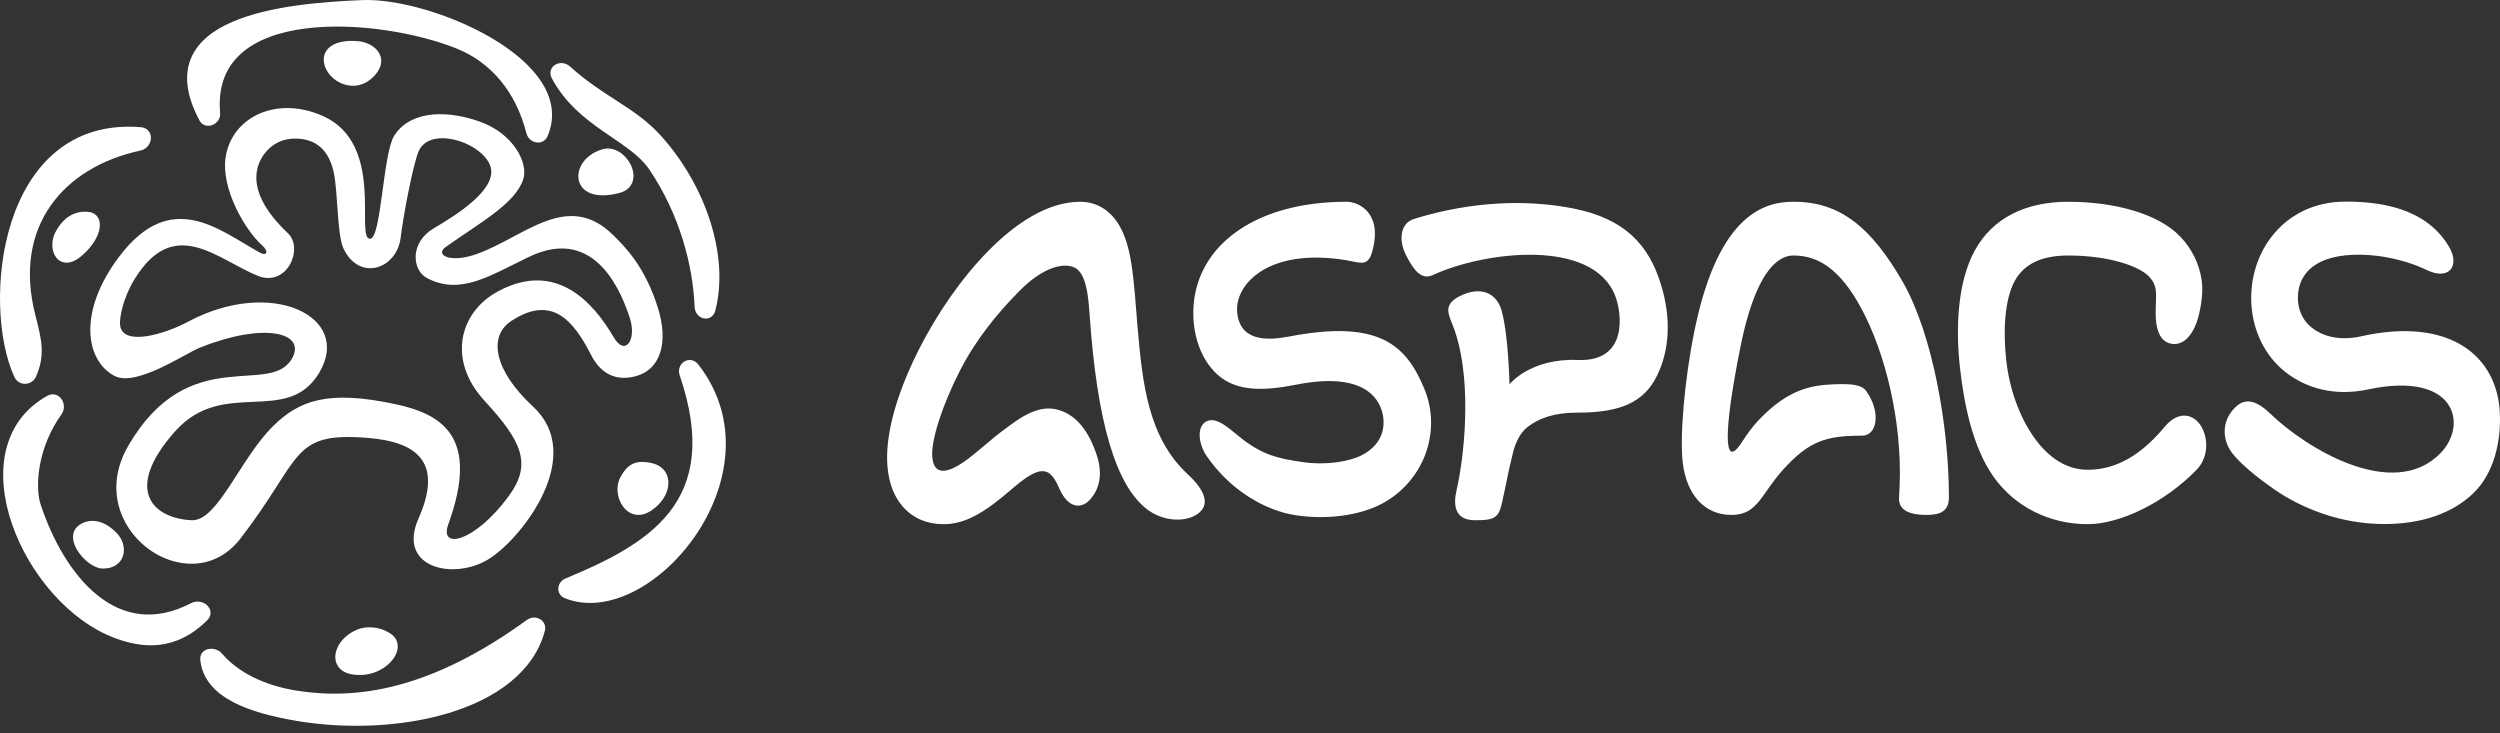 <svg width="300" height="88" viewBox="0 0 300 88" fill="none" xmlns="http://www.w3.org/2000/svg">
<rect x="0" y="0" width="300" height="88" fill="#333333" stroke="none"/>
<path d="M27.088 18.782C26.461 22.561 29.392 27.604 31.442 29.427C32.313 30.201 32.023 30.782 31.152 30.298C26.247 27.573 20.53 22.567 14.313 30.782C9.309 37.395 10.249 43.265 13.733 45.104C16.332 46.476 22.16 42.449 23.991 41.717C31.706 38.633 36.633 39.909 35.12 42.878C32.604 47.814 22.711 40.846 15.378 53.523C9.668 63.395 22.698 72.567 28.83 64.653C36.373 54.915 34.783 51.77 44.217 52.556C49.97 53.035 53.241 55.407 50.217 62.233C47.556 68.237 54.642 69.732 58.829 66.975C62.797 64.362 70.296 54.639 63.958 48.782C59.264 44.443 58.571 40.35 61.346 38.523C66.215 35.318 68.804 38.438 70.926 42.588C72.32 45.312 74.383 45.583 76.055 45.201C79.442 44.427 80.183 40.894 78.958 36.975C77.389 31.951 75.017 29.647 73.636 28.265C68.12 22.749 62.932 28.452 57.184 30.491C54.018 31.614 52.115 30.601 53.507 29.62C57.765 26.62 61.866 24.39 62.797 21.491C63.405 19.598 61.667 15.972 57.378 14.524C52.74 12.957 48.941 13.682 47.313 16.265C45.937 18.45 45.765 28.653 44.41 28.653C42.571 28.653 46.286 17.332 38.797 13.943C33.318 11.463 27.89 13.943 27.088 18.782ZM35.41 16.63C38.12 16.63 39.523 18.233 40.055 20.717C40.556 23.054 40.442 28.169 41.217 29.814C43.102 33.821 47.641 32.33 48.088 28.459C48.362 26.077 49.539 19.846 50.217 18.201C51.477 15.14 57.4 16.893 58.733 19.653C60.087 22.459 54.977 25.679 52.055 27.395C49.134 29.11 49.436 32.45 51.281 33.395C55.249 35.427 58.65 33.157 63.475 30.827C71.634 26.885 74.716 35.571 75.571 38.136C76.442 40.749 75.031 42.852 73.636 40.459C71.178 36.244 66.709 31.245 59.797 34.943C55.055 37.48 53.676 43.257 58.152 48.104C62.696 53.025 63.846 55.714 61.055 59.523C57.009 65.045 52.655 66.052 53.797 62.911C57.668 52.266 52.874 49.661 47.41 48.491C39.311 46.758 35.89 48.078 32.797 51.104C28.856 54.96 26.122 62.559 23.023 62.427C18.475 62.233 14.682 58.912 20.991 51.782C26.794 45.223 34.443 51.201 38.313 44.717C42.321 38.005 32.597 33.239 22.539 38.62C19.769 40.103 14.692 41.62 14.41 39.007C14.313 38.104 14.768 35.743 16.152 33.491C20.916 25.746 26.092 31.16 30.955 33.104C34.443 34.498 36.485 29.814 34.539 27.975C31.871 25.454 30.334 22.799 30.862 20.33C31.212 18.691 32.7 16.63 35.41 16.63Z" fill="white"/>
<path d="M65.71 16.338C66.701 14.021 66.251 11.783 64.943 9.785C63.645 7.805 61.495 6.038 59.014 4.575C54.061 1.655 47.609 -0.159 43.464 0.011C38.838 0.2 32.384 0.674 27.877 2.625C25.62 3.601 23.77 4.982 22.931 6.962C22.085 8.959 22.319 11.436 23.948 14.475C24.114 14.785 24.378 14.981 24.679 15.058C24.969 15.133 25.266 15.091 25.519 14.987C26.011 14.783 26.475 14.268 26.415 13.58C26.127 10.292 27.164 7.982 28.983 6.381C30.826 4.76 33.52 3.825 36.603 3.424C42.771 2.62 50.267 3.979 54.878 5.861C58.979 7.534 61.919 11.072 63.172 15.993C63.325 16.593 63.804 16.987 64.318 17.083C64.851 17.183 65.445 16.96 65.71 16.338Z" fill="white"/>
<path d="M43.026 4.946C42.001 4.847 41.001 4.931 40.233 5.257C39.448 5.59 38.852 6.211 38.852 7.15C38.852 8.327 39.727 9.41 40.822 9.937C41.95 10.479 43.406 10.481 44.62 9.39C45.189 8.878 45.542 8.351 45.68 7.818C45.821 7.274 45.726 6.768 45.476 6.342C44.995 5.522 43.974 5.039 43.026 4.946Z" fill="white"/>
<path d="M68.404 7.983C67.874 7.503 67.171 7.461 66.665 7.745C66.411 7.887 66.197 8.12 66.102 8.426C66.006 8.739 66.05 9.077 66.22 9.395C67.82 12.387 70.184 14.232 72.415 15.781C72.75 16.014 73.08 16.238 73.403 16.459L73.403 16.459C74.167 16.979 74.895 17.474 75.57 17.994C76.525 18.73 77.336 19.486 77.933 20.367C81.524 25.671 83.165 31.823 83.35 36.812C83.377 37.526 83.839 38.053 84.402 38.194C84.684 38.264 84.998 38.237 85.273 38.073C85.552 37.907 85.745 37.627 85.835 37.279C87.556 30.653 84.623 22.171 79.304 16.284C77.728 14.54 76.005 13.384 74.19 12.21C74.068 12.13 73.945 12.051 73.822 11.972L73.818 11.969C72.109 10.866 70.313 9.706 68.404 7.983Z" fill="white"/>
<path d="M16.9 15.261C12.647 14.92 9.294 16.088 6.737 18.192C4.19 20.286 2.463 23.282 1.398 26.553C-0.727 33.075 -0.275 40.853 1.715 45.219C2.246 46.386 3.835 46.306 4.327 45.176C4.867 43.934 5.054 42.866 4.996 41.714C4.94 40.583 4.647 39.383 4.262 37.895C2.855 32.468 3.741 28.014 6.075 24.678C8.416 21.331 12.251 19.055 16.834 18.072C17.604 17.907 18.054 17.276 18.105 16.656C18.131 16.344 18.057 16.01 17.844 15.739C17.626 15.461 17.296 15.293 16.9 15.261Z" fill="white"/>
<path d="M74.396 23.133C75.233 22.903 75.749 22.38 75.937 21.707C76.115 21.066 75.976 20.363 75.682 19.761C75.385 19.154 74.905 18.594 74.317 18.234C73.724 17.87 72.996 17.697 72.248 17.926C69.886 18.65 68.993 20.663 69.574 22.004C69.903 22.765 70.609 23.195 71.45 23.358C72.286 23.52 73.305 23.433 74.396 23.133Z" fill="white"/>
<path d="M10.689 25.438C9.894 25.334 9.117 25.47 8.413 25.884C7.713 26.297 7.116 26.966 6.64 27.884C6.13 28.865 6.15 30.119 6.734 30.884C7.043 31.29 7.511 31.549 8.093 31.517C8.649 31.486 9.243 31.194 9.855 30.655C11.043 29.61 11.742 28.473 11.931 27.514C12.025 27.035 12 26.558 11.789 26.166C11.568 25.754 11.177 25.501 10.689 25.438Z" fill="white"/>
<path d="M83.796 43.736C83.574 43.451 83.286 43.272 82.971 43.218C82.659 43.163 82.354 43.236 82.106 43.39C81.605 43.703 81.328 44.351 81.564 45.041C84.197 52.737 83.18 57.767 80.389 61.381C77.561 65.043 72.85 67.344 67.868 69.415C67.356 69.627 67.037 70.079 67 70.566C66.962 71.07 67.234 71.564 67.785 71.785C70.386 72.83 73.342 72.367 76.104 70.953C78.87 69.537 81.492 67.146 83.479 64.234C87.448 58.416 88.961 50.373 83.796 43.736Z" fill="white"/>
<path d="M7.368 49.739C7.795 49.147 7.733 48.417 7.405 47.923C7.239 47.673 6.991 47.463 6.677 47.37C6.354 47.273 6.004 47.314 5.674 47.498C2.877 49.054 1.294 51.43 0.682 54.167C0.072 56.889 0.426 59.949 1.45 62.913C3.495 68.826 8.272 74.525 13.827 76.584C15.362 77.153 17.149 77.589 19.049 77.388C20.961 77.185 22.947 76.341 24.876 74.419C25.156 74.14 25.296 73.796 25.263 73.439C25.232 73.095 25.048 72.806 24.815 72.601C24.356 72.198 23.599 72.029 22.915 72.385C20.69 73.542 18.647 73.903 16.795 73.686C14.94 73.469 13.24 72.668 11.712 71.445C8.644 68.989 6.304 64.862 4.88 60.547C4.521 59.458 4.431 57.736 4.797 55.775C5.162 53.824 5.972 51.677 7.368 49.739Z" fill="white"/>
<path d="M78.256 55.585C77.292 55.36 76.526 55.367 75.884 55.687C75.25 56.003 74.829 56.579 74.451 57.26C73.868 58.312 74.054 59.738 74.695 60.687C75.024 61.173 75.498 61.575 76.101 61.725C76.713 61.878 77.386 61.755 78.067 61.323C79.35 60.509 80.113 59.302 80.201 58.159C80.245 57.584 80.116 57.017 79.781 56.547C79.443 56.076 78.924 55.741 78.256 55.585Z" fill="white"/>
<path d="M13.982 63.936C13.309 63.254 12.578 62.783 11.823 62.595C11.054 62.404 10.288 62.515 9.592 62.951C8.976 63.337 8.736 63.927 8.766 64.546C8.795 65.131 9.062 65.73 9.415 66.248C9.772 66.772 10.247 67.256 10.751 67.613C11.244 67.962 11.82 68.227 12.377 68.227C13.015 68.227 13.554 68.07 13.971 67.778C14.391 67.484 14.66 67.073 14.785 66.617C15.031 65.719 14.716 64.679 13.982 63.936Z" fill="white"/>
<path d="M65.38 75.712C65.55 75.078 65.244 74.539 64.774 74.282C64.318 74.032 63.709 74.042 63.214 74.401C51.763 82.708 42.896 84.034 35.625 82.88C31.674 82.253 28.537 80.648 26.654 78.448C26.238 77.961 25.597 77.779 25.062 77.873C24.789 77.92 24.513 78.045 24.31 78.274C24.099 78.513 24 78.826 24.034 79.173C24.264 81.527 25.849 83.133 27.965 84.246C30.075 85.357 32.792 86.024 35.468 86.486C41.436 87.515 48.222 87.268 53.853 85.562C59.468 83.86 64.053 80.666 65.38 75.712Z" fill="white"/>
<path d="M46.964 76.108C45.409 74.999 43.7 75.227 42.995 75.5C41.542 76.04 40.538 77.176 40.294 78.315C40.171 78.892 40.242 79.494 40.591 79.99C40.942 80.488 41.523 80.811 42.284 80.93C44.207 81.231 45.88 80.492 46.843 79.48C47.322 78.977 47.653 78.375 47.716 77.768C47.782 77.134 47.548 76.525 46.964 76.108Z" fill="white"/>
<path fill-rule="evenodd" clip-rule="evenodd" d="M277.424 39.329C278.498 40.171 280.405 41.008 283.39 40.346C293.925 38.008 299.697 42.676 299.985 49.621C300.128 53.071 299.247 56.881 296.73 59.256C294.259 61.586 290.641 62.884 286.121 62.884C280.761 62.884 276.106 60.93 272.939 58.743C271.34 57.64 269.044 55.888 267.89 54.406C266.762 52.957 266.502 50.804 267.998 49.124C268.884 48.129 270.142 47.42 272.416 49.621C276.755 53.822 287.173 60.166 292.838 54.406C296.198 50.99 294.746 44.484 284.182 46.729C280.186 47.579 276.774 46.622 274.268 44.659C271.75 42.685 270.377 39.692 270.172 36.589C269.753 30.255 274.109 24.194 281.452 24.194C285.264 24.194 291.1 24.785 293.925 29.685C295.181 31.861 293.925 33.711 291.222 32.406C288.424 31.056 284.633 30.31 281.452 30.642C276.787 31.129 275.608 33.796 275.761 36.1C275.841 37.315 276.362 38.497 277.424 39.329ZM111.894 55.05C112.255 57.712 114.825 56.072 116.184 55.05C116.82 54.571 117.46 54.03 118.167 53.432L118.207 53.397C118.903 52.809 119.675 52.157 120.453 51.586C121.895 50.529 124.205 48.62 126.6 49.091C129.18 49.598 130.731 51.878 131.646 54.731C131.954 55.691 132.498 57.986 130.873 59.875C129.785 61.141 128.172 61.044 127.106 58.593C126.616 57.464 126.139 56.795 125.534 56.608C124.93 56.422 123.991 56.455 121.528 58.593C120.658 59.347 120.02 59.868 119.251 60.446C117.708 61.607 115.64 62.904 113.271 62.903C111.239 62.903 109.326 62.177 108.001 60.374C106.741 58.658 106.409 56.493 106.456 54.551C106.549 50.725 108.138 46.132 110.268 41.933C112.442 37.646 115.401 33.334 118.65 30.052C121.811 26.859 125.675 24.212 129.624 24.212C131.211 24.212 132.622 24.864 133.692 26.16C134.659 27.331 135.163 28.809 135.47 30.12C135.941 32.128 136.147 34.745 136.347 37.284C136.398 37.931 136.449 38.573 136.503 39.199C137.086 45.898 137.724 52.483 142.578 56.958C143.786 58.072 145.875 60.431 143.452 61.834C142.069 62.635 139.524 62.601 137.569 61.055C133.943 58.187 131.646 50.875 130.731 37.48C130.586 35.351 130.295 32.784 128.977 32.123C127.658 31.462 125.173 32.044 122.348 34.897C119.613 37.66 117.048 40.82 115.134 44.594C113.176 48.455 111.607 52.94 111.894 55.05ZM148.456 37.421C148.752 41.059 152.197 40.861 154.724 40.377C165.538 38.303 168.744 41.439 170.908 46.63C173.097 51.882 170.761 57.84 165.807 60.458C163.184 61.844 159.276 62.396 155.518 61.834C151.745 61.271 147.536 58.731 144.804 54.731C143.847 53.331 143.519 51.174 144.804 50.553C146.088 49.933 147.71 51.63 148.996 52.623C151.558 54.599 153.27 54.996 156.24 55.44C159.225 55.885 162.022 55.362 163.466 54.599C166.135 53.188 166.261 50.897 165.854 49.418C165.369 47.658 163.466 44.594 155.526 46.161C151.853 46.886 148.477 47.068 146.144 44.995C143.781 42.898 142.844 39.247 143.31 35.881C144.249 29.104 150.962 24.212 161.587 24.212C163.135 24.212 166.02 25.663 164.616 30.354C164.113 32.038 163.119 31.485 161.587 31.231C152.217 29.673 148.187 34.122 148.456 37.421ZM207.946 54.189C208.765 53.943 209.291 52.209 211.158 50.285C214.674 46.663 217.385 46.23 220.057 46.116C222.383 46.018 223.442 46.215 223.954 46.934C225.742 49.444 225.268 52.28 223.45 52.28C219.15 52.28 217.099 52.915 214.022 56.301C211.314 59.28 210.947 61.791 207.782 61.791C204.454 61.791 202.412 59.277 201.94 55.604C201.554 52.596 202.097 45.77 203.343 39.657C206.263 25.331 212.057 24.212 215.237 24.211C220.802 24.21 224.506 27.239 228.264 33.711C231.896 39.966 233.87 51.131 233.87 59.676C233.87 61.457 232.694 61.79 231.146 61.79C229.598 61.79 227.753 61.451 227.883 59.676C228.455 51.885 226.615 43.699 223.954 38.185C221.23 32.54 218.392 30.66 215.237 30.66C214.218 30.66 210.968 31.022 208.837 41.707C206.928 51.282 207.08 54.448 207.946 54.189ZM236.956 30.095C239.129 26.096 243.16 24.211 248.179 24.211C253.67 24.211 258.979 25.607 261.643 28.403C263.016 29.845 263.928 31.657 264.214 33.711C264.433 35.281 264.008 37.573 263.579 38.74C262.975 40.38 261.809 41.684 260.266 41.17C259.102 40.783 258.679 39.354 258.679 37.573C258.679 36.589 258.786 35.5 258.679 34.731C258.615 34.27 258.406 33.735 257.864 33.167C256.698 31.942 253.063 30.66 248.179 30.66C245.023 30.66 242.88 31.665 241.768 33.711C240.564 35.928 240.357 39.623 240.741 43.156C241.122 46.664 242.329 50.023 244.105 52.515C245.857 54.975 248.037 56.372 250.512 56.372C252.865 56.372 256.148 55.576 259.742 51.237C261.492 49.124 263.352 49.738 264.187 51.237C265.093 52.865 264.903 55.023 263.592 56.372C259.742 60.335 254.386 62.9 250.512 62.9C245.982 62.9 241.811 60.84 239.257 57.255C236.727 53.703 235.673 48.508 235.179 43.956C234.687 39.428 234.876 33.923 236.956 30.095ZM193.837 35.534C191.152 28.523 178.056 30.174 171.954 33.001C170.518 33.666 169.597 32.321 168.744 30.66C167.709 28.646 168.157 26.746 169.651 26.282C177.031 23.988 183.683 24.011 188.765 25.01C194.978 26.231 197.853 29.381 199.312 34.125C200.529 38.087 200.395 41.903 198.85 45.067C197.283 48.279 194.454 49.514 189.337 49.514C186.488 49.514 184.728 50.164 183.304 51.239C182.328 51.975 181.793 53.389 181.592 54.189C180.9 56.94 180.728 58.21 180.199 60.505C179.802 62.226 179.158 62.429 177.008 62.429C174.531 62.429 174.384 60.572 174.781 58.851C175.246 56.836 175.72 53.616 175.813 50.213C175.889 47.451 175.813 43.288 174.534 39.571C173.964 37.916 172.931 36.665 175.176 35.534C177.667 34.28 179.624 35.138 180.211 37.33C181.031 40.392 181.136 46.117 181.136 46.117C181.136 46.117 183.614 42.963 189.337 43.197C195.39 43.444 194.628 37.6 193.837 35.534Z" fill="white"/>
</svg>
